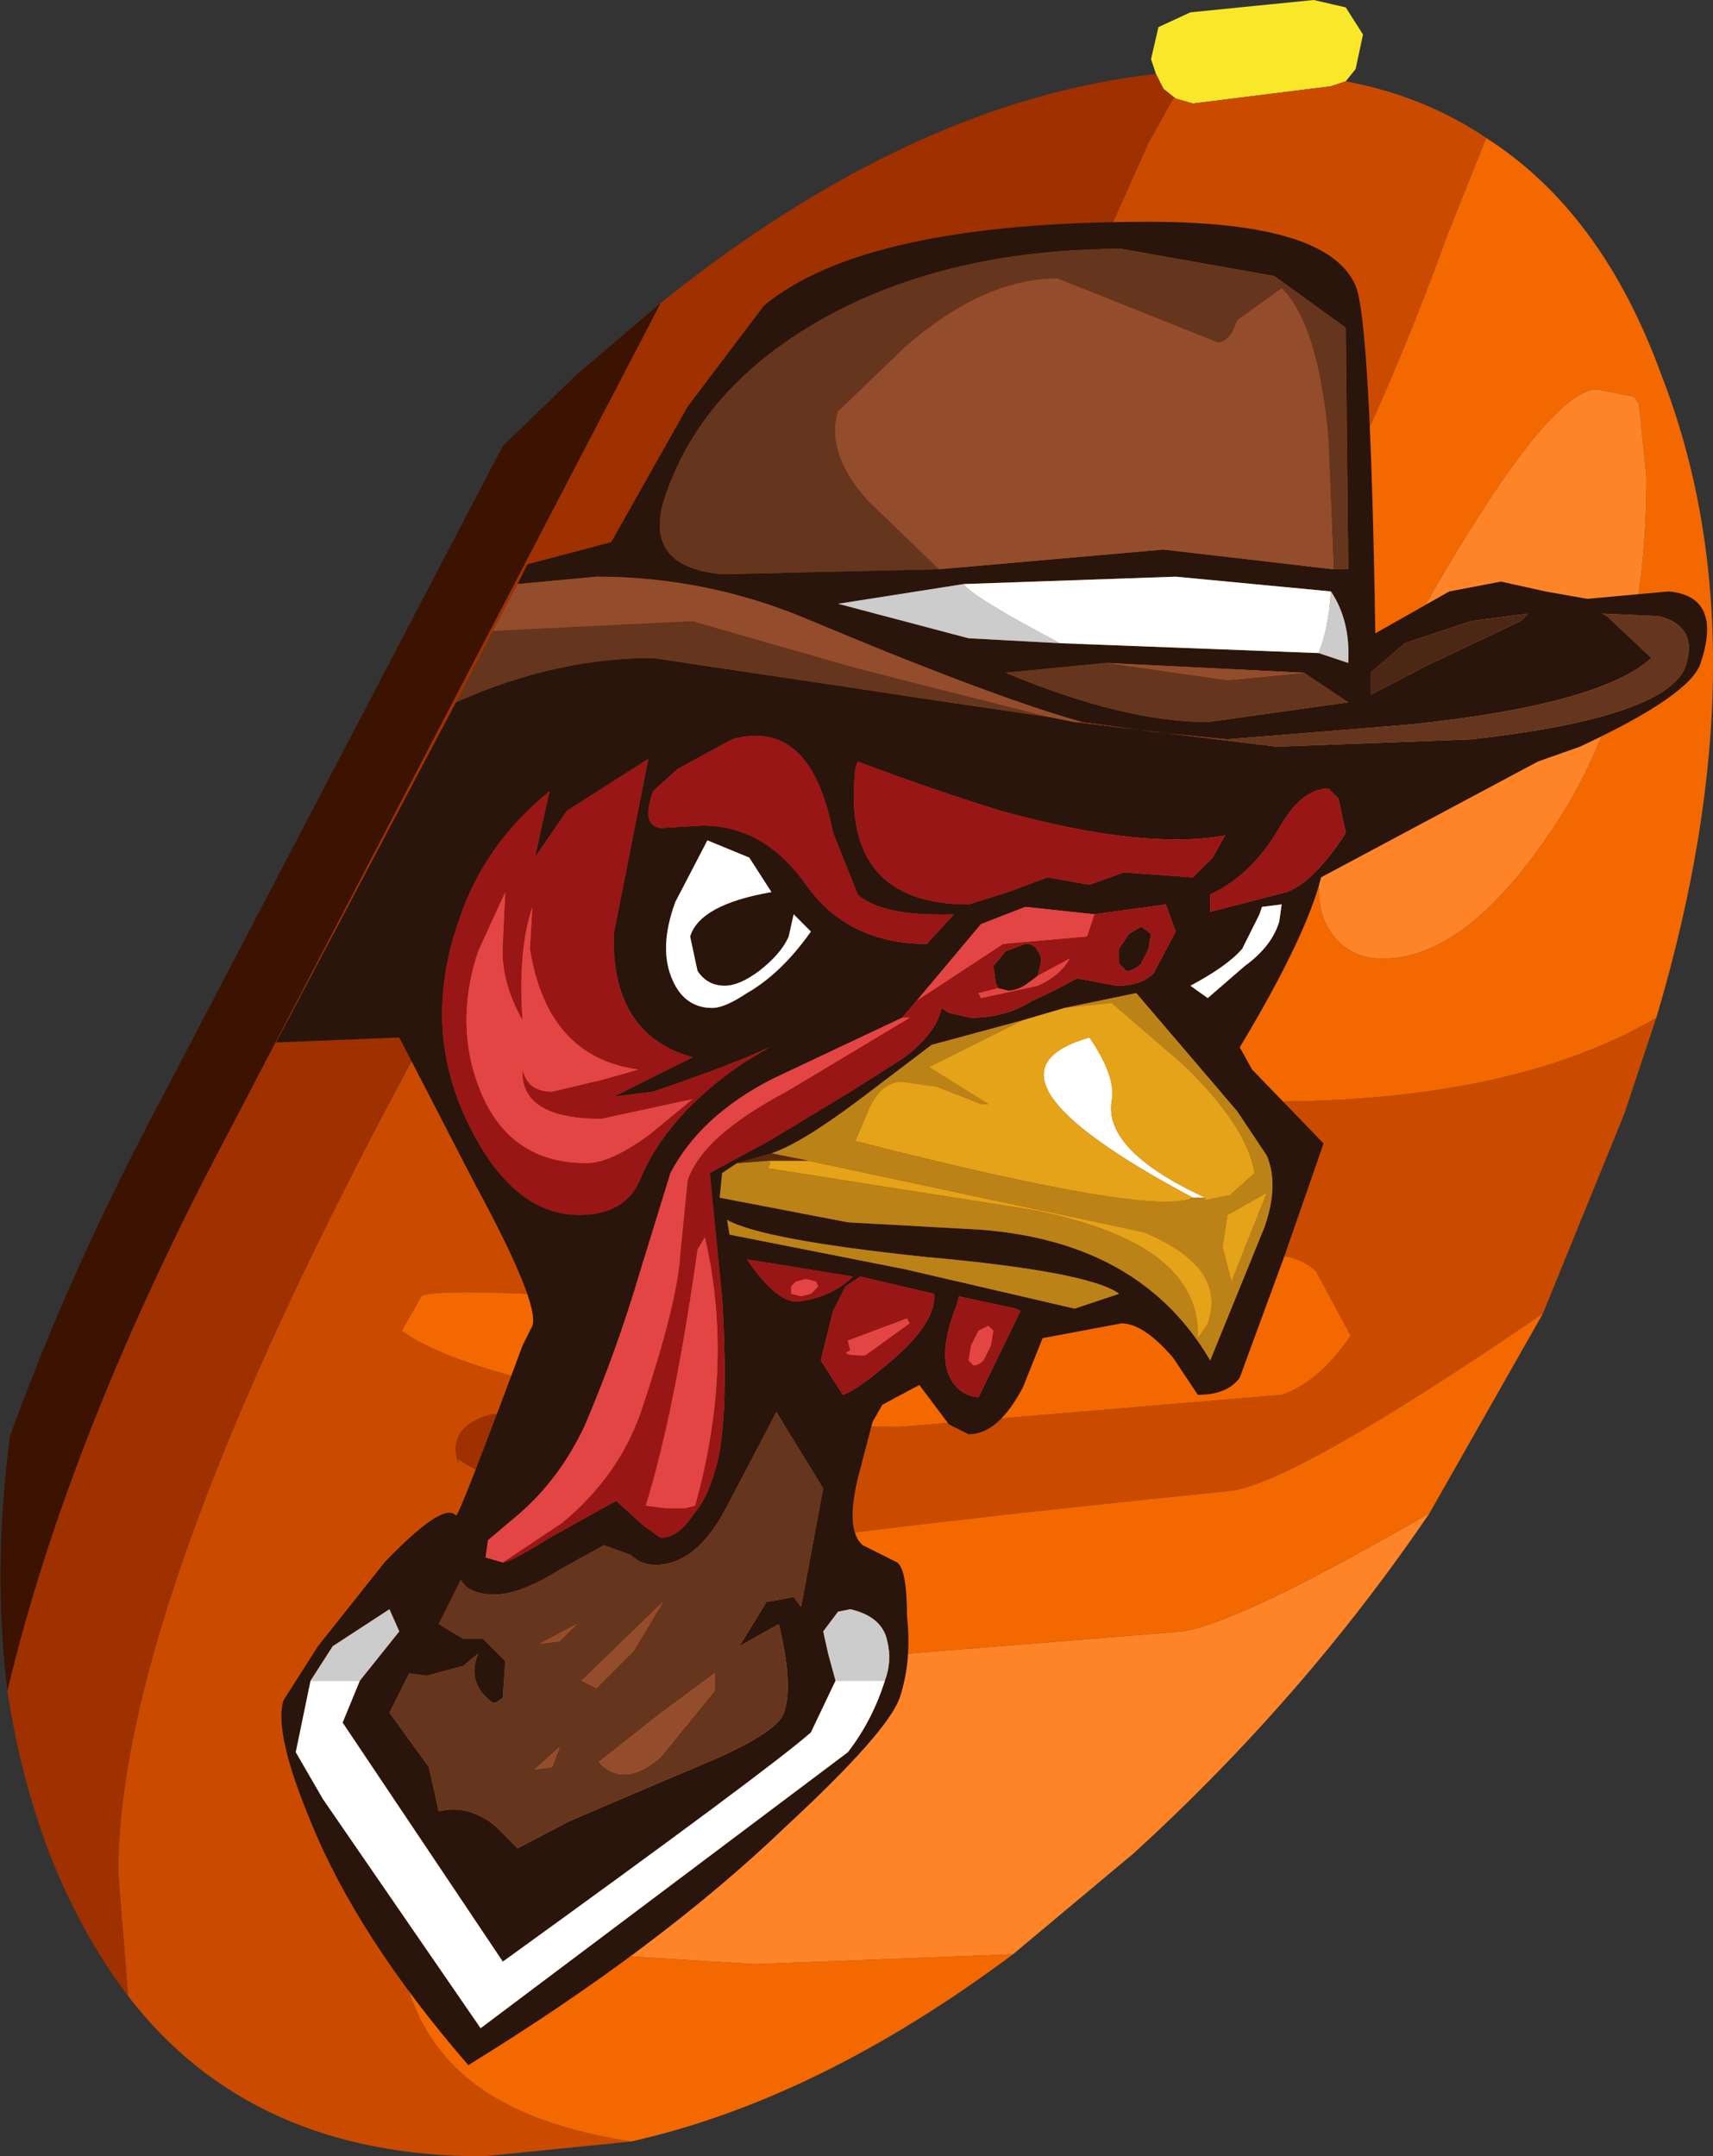 <?xml version="1.0" encoding="UTF-8" standalone="no"?>
<svg xmlns:ffdec="https://www.free-decompiler.com/flash" xmlns:xlink="http://www.w3.org/1999/xlink" ffdec:objectType="shape" height="43.75px" width="34.75px" xmlns="http://www.w3.org/2000/svg">
  <rect width="100%" height="100%" fill="#333333" stroke="none"/>
  <g transform="matrix(1.0, 0.0, 0.0, 1.0, 28.2, 120.95)">
    <path d="M-0.9 -119.3 L-1.2 -119.2 -4.0 -118.85 -4.35 -118.95 -4.6 -119.15 -4.75 -119.45 -4.85 -119.75 -4.7 -120.4 -4.05 -120.7 -1.55 -120.95 -0.9 -120.8 -0.55 -120.25 -0.7 -119.55 -0.9 -119.3" fill="#f8e829" fill-rule="evenodd" stroke="none"/>
    <path d="M-4.35 -118.95 L-4.4 -118.95 -4.9 -118.05 -9.4 -108.0 Q-11.5 -103.15 -12.75 -102.45 L-13.7 -102.75 -13.8 -103.7 -12.75 -106.8 Q-11.6 -110.2 -11.05 -112.85 L-10.9 -114.05 Q-15.05 -107.95 -18.7 -101.5 -25.8 -88.9 -25.8 -82.95 L-25.6 -80.45 Q-26.55 -81.7 -27.2 -83.35 -27.8 -84.95 -28.05 -86.65 -26.8 -91.9 -23.5 -98.1 L-14.8 -114.8 Q-9.7 -118.9 -4.75 -119.45 L-4.6 -119.15 -4.35 -118.95 M-6.75 -98.1 Q-5.75 -97.9 -5.45 -97.6 -6.95 -95.35 -13.9 -95.35 -16.95 -95.35 -18.55 -96.95 L-18.4 -97.05 -15.4 -97.75 -8.55 -98.35 -6.75 -98.1 M-18.9 -91.35 L-18.9 -91.25 Q-19.15 -92.0 -18.25 -92.25 L-15.55 -92.45 -15.4 -92.15 -15.4 -91.85 -15.75 -91.2 -17.55 -90.95 Q-18.4 -90.95 -18.9 -91.35" fill="#9f3000" fill-rule="evenodd" stroke="none"/>
    <path d="M1.95 -118.15 L1.15 -116.15 Q-1.4 -109.1 -5.15 -104.3 -5.8 -103.5 -9.35 -102.2 -13.3 -100.75 -15.4 -101.1 L-16.05 -100.5 Q-14.45 -98.6 -2.45 -98.6 2.5 -98.6 5.4 -100.3 L4.75 -98.35 3.1 -94.3 Q-1.95 -90.85 -3.25 -90.7 -16.65 -89.35 -18.35 -88.5 -19.7 -87.85 -20.0 -86.35 L-20.15 -82.25 Q-20.15 -79.4 -17.9 -78.25 -16.95 -77.75 -15.4 -77.5 L-18.4 -77.2 Q-23.1 -77.2 -25.6 -80.45 L-25.8 -82.95 Q-25.8 -88.9 -18.7 -101.5 -15.05 -107.95 -10.9 -114.05 L-11.05 -112.85 Q-11.6 -110.2 -12.75 -106.8 L-13.8 -103.7 -13.7 -102.75 -12.75 -102.45 Q-11.5 -103.15 -9.4 -108.0 L-4.9 -118.05 -4.4 -118.95 -4.35 -118.95 -4.0 -118.85 -1.2 -119.2 -0.9 -119.3 Q0.7 -119.0 1.95 -118.15 M-6.75 -98.1 L-8.55 -98.35 -15.4 -97.75 -18.4 -97.05 -18.55 -96.95 Q-16.95 -95.35 -13.9 -95.35 -6.95 -95.35 -5.45 -97.6 -5.75 -97.9 -6.75 -98.1 M-2.2 -92.65 Q-1.45 -92.9 -0.8 -93.85 L-1.5 -95.15 Q-1.85 -95.5 -2.55 -95.5 L-6.3 -94.85 -9.7 -94.25 -14.85 -94.55 Q-19.35 -94.85 -19.65 -94.65 L-20.05 -93.95 Q-19.25 -93.35 -16.9 -92.8 -13.7 -92.0 -9.95 -92.0 L-2.2 -92.65 M-18.9 -91.35 Q-18.4 -90.95 -17.55 -90.95 L-15.75 -91.2 -15.4 -91.85 -15.4 -92.15 -15.55 -92.45 -18.25 -92.25 Q-19.15 -92.0 -18.9 -91.25 L-18.9 -91.35" fill="#ca4b00" fill-rule="evenodd" stroke="none"/>
    <path d="M4.2 -113.05 Q3.25 -113.05 0.9 -109.0 -1.45 -104.9 -1.45 -102.95 -1.45 -102.25 -1.05 -101.85 -0.7 -101.5 -0.15 -101.5 1.45 -101.5 3.1 -103.85 5.2 -106.75 5.2 -111.25 L5.05 -112.75 4.95 -112.9 4.2 -113.05 M5.4 -100.3 Q2.5 -98.6 -2.45 -98.6 -14.45 -98.6 -16.05 -100.5 L-15.4 -101.1 Q-13.3 -100.75 -9.35 -102.2 -5.8 -103.5 -5.15 -104.3 -1.4 -109.1 1.15 -116.15 L1.95 -118.15 Q4.3 -116.65 5.5 -113.35 7.65 -107.85 5.4 -100.3 M-15.4 -77.5 Q-16.95 -77.75 -17.9 -78.25 -20.15 -79.4 -20.15 -82.25 L-20.0 -86.35 Q-19.7 -87.85 -18.35 -88.5 -16.65 -89.35 -3.25 -90.7 -1.95 -90.85 3.1 -94.3 L0.8 -90.25 Q-3.0 -88.05 -4.2 -87.85 L-14.1 -87.05 Q-17.8 -86.65 -17.8 -83.4 -17.8 -81.65 -16.9 -81.35 L-12.9 -81.1 -7.65 -81.3 Q-11.6 -78.35 -15.4 -77.5 M-2.2 -92.65 L-9.95 -92.0 Q-13.7 -92.0 -16.9 -92.8 -19.25 -93.35 -20.05 -93.95 L-19.65 -94.65 Q-19.35 -94.85 -14.85 -94.55 L-9.7 -94.25 -6.3 -94.85 -2.55 -95.5 Q-1.85 -95.5 -1.5 -95.15 L-0.8 -93.85 Q-1.45 -92.9 -2.2 -92.65" fill="#f46800" fill-rule="evenodd" stroke="none"/>
    <path d="M4.2 -113.05 L4.95 -112.9 5.05 -112.75 5.2 -111.25 Q5.2 -106.75 3.1 -103.85 1.45 -101.5 -0.15 -101.5 -0.7 -101.5 -1.05 -101.85 -1.45 -102.25 -1.45 -102.95 -1.45 -104.9 0.9 -109.0 3.25 -113.05 4.2 -113.05 M0.8 -90.25 Q-1.75 -86.5 -5.2 -83.35 L-7.65 -81.3 -12.9 -81.1 -16.9 -81.35 Q-17.8 -81.65 -17.8 -83.4 -17.8 -86.65 -14.1 -87.05 L-4.2 -87.85 Q-3.0 -88.05 0.8 -90.25" fill="#ff8428" fill-rule="evenodd" stroke="none"/>
    <path d="M-14.8 -114.8 L-23.5 -98.1 Q-26.8 -91.9 -28.05 -86.65 -28.35 -89.1 -28.0 -91.8 -26.8 -95.15 -24.85 -98.8 L-18.0 -111.9 -16.5 -113.35 -14.8 -114.8" fill="#3c1200" fill-rule="evenodd" stroke="none"/>
    <path d="M-6.4 -106.3 L-2.3 -105.8 1.65 -105.95 Q5.65 -106.4 6.0 -107.45 6.25 -108.25 5.45 -108.45 L4.3 -108.5 4.4 -108.45 5.3 -107.6 Q4.25 -106.65 0.4 -106.25 L-3.3 -105.95 -4.8 -106.1 -6.25 -106.3 Q-8.05 -106.8 -11.85 -108.4 -13.9 -109.25 -16.1 -109.25 L-17.7 -109.1 -17.5 -109.5 -15.8 -109.95 -14.25 -112.7 -12.7 -114.75 Q-10.65 -116.45 -4.9 -116.45 -1.25 -116.45 -0.7 -115.15 -0.4 -114.45 -0.3 -108.1 L1.2 -108.95 2.25 -109.15 3.15 -108.95 4.0 -108.8 5.65 -108.95 Q6.75 -108.85 6.3 -107.5 6.1 -106.85 3.85 -105.8 L3.0 -105.5 -1.4 -103.15 Q-1.7 -101.95 -3.05 -99.7 L-2.8 -99.25 -1.35 -97.75 -2.15 -95.45 -3.05 -93.0 Q-3.3 -92.65 -3.9 -92.65 L-4.4 -93.4 Q-5.0 -94.1 -5.45 -94.1 L-6.25 -93.95 -7.05 -93.8 -7.45 -92.8 Q-7.95 -91.85 -8.55 -91.85 L-8.95 -92.05 -9.55 -92.85 -10.3 -92.45 -10.5 -92.1 -10.8 -90.95 Q-11.05 -89.9 -10.7 -89.6 L-10.0 -89.25 Q-9.8 -89.1 -9.8 -88.15 -9.7 -87.25 -9.95 -86.5 -10.2 -85.8 -12.25 -83.9 -14.8 -81.45 -18.7 -79.05 -20.95 -81.65 -21.9 -84.0 -22.65 -85.8 -22.45 -86.45 L-21.75 -87.55 -20.4 -89.25 Q-19.2 -90.5 -18.95 -90.2 -18.9 -90.15 -17.6 -93.65 L-17.4 -94.05 Q-17.25 -94.5 -18.55 -96.9 L-20.1 -99.9 -22.6 -99.8 -18.95 -106.7 Q-16.95 -107.6 -14.95 -107.6 L-8.95 -106.7 -6.9 -106.4 -6.4 -106.3 M2.65 -108.35 L2.8 -108.5 1.65 -108.35 0.3 -107.9 -0.4 -107.3 -0.4 -106.85 0.75 -107.45 2.65 -108.35 M-1.15 -109.4 L-0.85 -109.4 -0.9 -114.3 -2.35 -115.35 -5.45 -115.9 Q-8.75 -115.9 -11.2 -114.65 -13.9 -113.25 -14.7 -110.9 -15.2 -109.45 -13.55 -109.3 L-9.15 -109.4 -4.6 -109.8 -1.15 -109.4 M-10.85 -105.35 Q-11.15 -102.6 -8.55 -102.6 L-7.75 -102.85 -6.95 -103.15 -6.1 -103.0 -5.4 -103.25 -4.0 -103.15 -3.6 -103.55 -3.35 -104.0 Q-5.0 -103.7 -7.9 -104.5 -9.35 -104.95 -10.8 -105.5 L-10.85 -105.35 M-14.45 -105.35 L-14.95 -104.9 Q-15.2 -104.2 -14.8 -104.15 L-13.95 -104.2 Q-12.7 -104.2 -11.85 -103.0 -11.0 -101.8 -9.4 -101.8 L-8.85 -102.4 Q-10.3 -102.35 -10.8 -102.8 L-11.3 -104.05 Q-11.75 -106.4 -13.35 -105.95 L-14.45 -105.35 M-17.05 -104.9 Q-18.4 -103.8 -18.9 -102.25 -19.65 -100.1 -18.7 -98.15 -17.8 -96.3 -16.45 -96.3 -15.5 -96.3 -15.2 -97.05 -14.65 -98.35 -13.1 -99.4 L-12.6 -99.7 Q-13.2 -99.4 -14.95 -98.8 L-15.75 -98.7 -14.15 -99.5 Q-15.8 -99.95 -15.75 -102.0 L-15.05 -105.55 -16.7 -104.5 -17.35 -103.55 -17.05 -104.9 M-14.5 -102.65 Q-14.85 -101.7 -14.55 -101.05 -14.3 -100.5 -13.75 -100.5 -13.5 -100.5 -13.05 -100.8 -12.35 -101.2 -11.75 -102.05 L-12.1 -102.4 -12.2 -101.95 Q-12.35 -101.6 -12.8 -101.25 -13.2 -100.95 -13.5 -100.95 -13.85 -100.95 -14.05 -101.25 L-14.2 -101.95 Q-14.0 -102.6 -12.55 -102.85 L-13.0 -103.55 -13.85 -103.9 -14.5 -102.65 M-5.75 -107.5 L-7.8 -107.3 Q-5.4 -106.3 -3.7 -106.3 L-0.85 -106.7 -1.75 -107.3 -5.75 -107.5 M-1.45 -107.7 L-0.85 -107.5 Q-0.8 -108.35 -1.2 -108.95 L-4.35 -109.25 -8.65 -109.1 -11.2 -108.7 -8.55 -108.0 -6.7 -107.9 -1.45 -107.7 M-6.0 -102.4 L-7.4 -102.55 -8.3 -102.2 -9.6 -100.65 -9.9 -100.3 -12.55 -99.05 Q-14.0 -98.3 -14.6 -97.15 L-15.2 -95.2 Q-15.7 -93.5 -16.35 -92.0 -16.85 -90.95 -17.65 -90.25 L-18.3 -89.7 -18.35 -89.35 -18.0 -89.25 Q-17.85 -89.25 -17.05 -89.75 L-15.7 -90.5 -15.15 -90.0 -14.8 -89.75 Q-14.45 -89.75 -14.15 -90.2 -13.85 -90.55 -13.7 -91.1 -13.4 -92.0 -13.55 -94.6 L-13.8 -97.15 -12.6 -97.8 -10.95 -98.8 -9.85 -99.5 Q-9.2 -100.0 -9.1 -100.5 L-8.95 -100.4 -8.5 -100.3 Q-7.8 -100.3 -7.25 -100.65 -6.9 -100.8 -6.35 -101.1 L-5.55 -100.95 Q-5.05 -100.95 -4.8 -101.2 L-4.35 -102.05 -4.55 -102.6 -6.0 -102.4 M-7.95 -100.9 L-8.0 -101.0 -8.05 -101.35 -7.8 -101.65 -7.4 -101.8 Q-7.2 -101.8 -7.15 -101.65 -7.05 -101.55 -7.1 -101.35 L-7.15 -101.15 -7.35 -101.0 Q-7.55 -100.85 -7.75 -100.85 L-7.95 -100.9 M-5.3 -102.0 L-5.05 -102.15 -4.85 -102.0 -4.9 -101.7 -5.05 -101.4 Q-5.2 -101.25 -5.35 -101.25 L-5.5 -101.4 -5.5 -101.7 -5.3 -102.0 M-6.6 -100.5 L-7.45 -100.25 -9.3 -99.75 -10.75 -98.65 Q-11.95 -97.75 -12.55 -97.55 L-13.25 -97.35 -13.55 -97.15 -13.6 -96.65 -11.0 -96.15 -8.3 -96.0 Q-5.05 -95.75 -3.65 -93.35 L-2.55 -96.05 Q-2.25 -96.9 -2.5 -97.5 L-3.1 -98.4 -5.15 -100.8 -6.6 -100.5 M-2.2 -102.6 L-2.6 -102.55 -2.65 -102.4 -3.0 -101.7 Q-3.3 -101.35 -4.05 -100.95 L-3.7 -100.7 -2.95 -101.35 Q-2.4 -101.75 -2.25 -102.25 L-2.2 -102.6 M-1.05 -104.75 L-1.25 -104.95 Q-1.8 -104.95 -2.25 -104.15 -2.8 -103.2 -3.65 -102.8 L-3.65 -102.45 -2.1 -102.85 Q-1.55 -103.05 -0.9 -104.05 L-1.05 -104.75 M-7.6 -94.4 L-8.75 -94.65 -8.8 -94.45 Q-9.1 -93.7 -9.0 -93.2 -8.85 -92.65 -8.35 -92.6 L-7.5 -94.35 -7.6 -94.4 M-9.25 -94.7 L-10.75 -95.05 -11.05 -94.85 -11.3 -94.35 -11.55 -93.35 -11.1 -92.65 Q-10.8 -92.75 -10.05 -93.4 -9.2 -94.15 -9.25 -94.7 M-6.4 -94.4 L-5.5 -94.7 Q-6.1 -95.15 -9.45 -95.45 -12.75 -95.8 -13.45 -96.2 L-13.4 -95.9 -9.85 -95.2 -6.4 -94.4 M-10.9 -95.05 L-13.05 -95.4 Q-12.4 -94.45 -11.95 -94.55 -11.3 -94.65 -10.9 -95.05 M-18.15 -88.6 Q-18.7 -88.6 -18.85 -88.9 L-19.3 -88.0 -18.8 -87.7 -18.4 -87.7 -17.95 -87.25 -18.0 -86.5 -18.15 -86.4 -18.2 -86.4 Q-18.75 -86.8 -18.5 -87.4 L-18.8 -87.15 -19.55 -86.95 -19.9 -87.0 -20.3 -86.2 -19.5 -85.1 -19.3 -84.2 Q-18.7 -84.35 -18.15 -83.9 L-17.7 -83.45 -16.65 -84.0 -15.6 -84.45 -13.6 -85.3 Q-12.4 -85.85 -12.3 -86.2 -12.1 -86.75 -12.4 -88.0 L-13.2 -87.55 -12.65 -88.45 -12.35 -88.5 -12.1 -88.55 -11.95 -88.35 -11.5 -90.75 -12.45 -92.3 -13.5 -90.3 Q-14.1 -89.2 -14.9 -89.2 -15.2 -89.2 -15.4 -89.4 L-15.95 -89.6 -16.85 -89.1 Q-17.65 -88.6 -18.15 -88.6 M-10.25 -86.85 Q-10.1 -87.25 -10.2 -87.65 -10.3 -88.15 -10.95 -88.3 L-11.2 -88.25 -11.5 -87.85 -11.4 -87.4 -11.25 -86.85 -11.75 -85.8 Q-12.6 -85.05 -18.0 -81.15 L-21.25 -86.0 -20.9 -86.85 -20.1 -87.85 -20.3 -88.3 -21.45 -87.55 -21.9 -86.85 -22.2 -85.4 -21.65 -84.45 -18.45 -79.8 -11.0 -85.4 Q-10.5 -86.05 -10.25 -86.85" fill="#29150c" fill-rule="evenodd" stroke="none"/>
    <path d="M-6.25 -106.3 L-4.8 -106.1 -3.3 -105.95 0.4 -106.25 Q4.25 -106.65 5.3 -107.6 L4.4 -108.45 4.3 -108.5 5.45 -108.45 Q6.25 -108.25 6.0 -107.45 5.65 -106.4 1.65 -105.95 L-2.3 -105.8 -6.4 -106.3 -6.25 -106.3 M-6.9 -106.4 L-8.95 -106.7 -14.95 -107.6 Q-16.95 -107.6 -18.95 -106.7 L-18.2 -108.15 -14.15 -108.35 -10.85 -107.4 -6.9 -106.4 M-1.15 -109.4 L-1.25 -112.0 Q-1.45 -114.35 -2.2 -115.1 L-3.1 -114.45 Q-3.25 -114.0 -3.5 -114.0 L-6.75 -115.3 Q-8.25 -115.3 -9.85 -113.9 L-11.2 -112.6 Q-11.45 -111.75 -10.6 -110.8 L-9.15 -109.4 -13.55 -109.3 Q-15.2 -109.45 -14.7 -110.9 -13.9 -113.25 -11.2 -114.65 -8.75 -115.9 -5.45 -115.9 L-2.35 -115.35 -0.9 -114.3 -0.85 -109.4 -1.15 -109.4 M-1.75 -107.3 L-0.85 -106.7 -3.7 -106.3 Q-5.4 -106.3 -7.8 -107.3 L-5.75 -107.5 -3.3 -107.15 -1.75 -107.3 M-18.15 -88.6 Q-17.65 -88.6 -16.85 -89.1 L-15.95 -89.6 -15.4 -89.4 Q-15.2 -89.2 -14.9 -89.2 -14.1 -89.2 -13.5 -90.3 L-12.45 -92.3 -11.5 -90.75 -11.95 -88.35 -12.1 -88.55 -12.35 -88.5 -12.65 -88.45 -13.2 -87.55 -12.4 -88.0 Q-12.1 -86.75 -12.3 -86.2 -12.4 -85.85 -13.6 -85.3 L-15.6 -84.45 -16.65 -84.0 -17.7 -83.45 -18.15 -83.9 Q-18.7 -84.35 -19.3 -84.2 L-19.5 -85.1 -20.3 -86.2 -19.9 -87.0 -19.55 -86.95 -18.8 -87.15 -18.5 -87.4 Q-18.75 -86.8 -18.2 -86.4 L-18.15 -86.4 -18.0 -86.5 -17.95 -87.25 -18.4 -87.7 -18.8 -87.7 -19.3 -88.0 -18.85 -88.9 Q-18.7 -88.6 -18.15 -88.6 M-16.85 -87.65 L-16.5 -88.0 -17.25 -87.6 -16.85 -87.65 M-16.1 -86.7 L-15.35 -87.45 -14.75 -88.45 -16.4 -86.85 -16.1 -86.7 M-13.7 -87.0 L-14.85 -86.15 -16.05 -85.2 Q-15.55 -84.65 -14.8 -85.3 L-13.7 -86.65 -13.7 -87.0 M-16.85 -85.5 L-17.35 -85.05 -17.0 -85.1 -16.85 -85.5" fill="#66351e" fill-rule="evenodd" stroke="none"/>
    <path d="M-6.4 -106.3 L-6.9 -106.4 -10.85 -107.4 -14.15 -108.35 -18.2 -108.15 -17.7 -109.1 -16.1 -109.25 Q-13.9 -109.25 -11.85 -108.4 -8.05 -106.8 -6.25 -106.3 L-6.4 -106.3 M-9.15 -109.4 L-10.6 -110.8 Q-11.45 -111.75 -11.2 -112.6 L-9.85 -113.9 Q-8.25 -115.3 -6.75 -115.3 L-3.5 -114.0 Q-3.25 -114.0 -3.1 -114.45 L-2.2 -115.1 Q-1.45 -114.35 -1.25 -112.0 L-1.15 -109.4 -4.6 -109.8 -9.15 -109.4 M-1.75 -107.3 L-3.3 -107.15 -5.75 -107.5 -1.75 -107.3 M-13.7 -87.0 L-13.7 -86.65 -14.8 -85.3 Q-15.55 -84.65 -16.05 -85.2 L-14.85 -86.15 -13.7 -87.0 M-16.1 -86.7 L-16.4 -86.85 -14.75 -88.45 -15.35 -87.45 -16.1 -86.7 M-16.85 -87.65 L-17.25 -87.6 -16.5 -88.0 -16.85 -87.65 M-16.85 -85.5 L-17.0 -85.1 -17.35 -85.05 -16.85 -85.5" fill="#934d2c" fill-rule="evenodd" stroke="none"/>
    <path d="M-14.5 -102.65 L-13.85 -103.9 -13.0 -103.55 -12.55 -102.85 Q-14.0 -102.6 -14.2 -101.95 L-14.05 -101.25 Q-13.85 -100.95 -13.5 -100.95 -13.2 -100.95 -12.8 -101.25 -12.35 -101.6 -12.2 -101.95 L-12.1 -102.4 -11.75 -102.05 Q-12.35 -101.2 -13.05 -100.8 -13.5 -100.5 -13.75 -100.5 -14.3 -100.5 -14.55 -101.05 -14.85 -101.7 -14.5 -102.65 M-1.45 -107.7 L-6.7 -107.9 Q-8.5 -108.85 -8.65 -109.1 L-4.35 -109.25 -1.2 -108.95 Q-1.25 -108.2 -1.45 -107.7 M-4.0 -96.65 Q-8.7 -99.15 -6.1 -99.9 -5.55 -99.1 -5.65 -98.6 -5.8 -97.6 -3.75 -96.65 L-4.0 -96.65 M-2.2 -102.6 L-2.25 -102.25 Q-2.4 -101.75 -2.95 -101.35 L-3.7 -100.7 -4.05 -100.95 Q-3.3 -101.35 -3.0 -101.7 L-2.65 -102.4 -2.6 -102.55 -2.2 -102.6 M-11.25 -86.85 L-10.25 -86.85 Q-10.5 -86.05 -11.0 -85.4 L-18.45 -79.8 -21.65 -84.45 -22.2 -85.4 -21.9 -86.85 -20.9 -86.85 -21.25 -86.0 -18.0 -81.15 Q-12.6 -85.05 -11.75 -85.8 L-11.25 -86.85" fill="#ffffff" fill-rule="evenodd" stroke="none"/>
    <path d="M-10.85 -105.35 L-10.8 -105.5 Q-9.35 -104.95 -7.9 -104.5 -5.0 -103.7 -3.35 -104.0 L-3.6 -103.55 -4.0 -103.15 -5.4 -103.25 -6.1 -103.0 -6.95 -103.15 -7.75 -102.85 -8.55 -102.6 Q-11.15 -102.6 -10.85 -105.35 M-14.45 -105.35 L-13.35 -105.95 Q-11.75 -106.4 -11.3 -104.05 L-10.8 -102.8 Q-10.3 -102.35 -8.85 -102.4 L-9.4 -101.8 Q-11.0 -101.8 -11.85 -103.0 -12.7 -104.2 -13.95 -104.2 L-14.8 -104.15 Q-15.2 -104.2 -14.95 -104.9 L-14.45 -105.35 M-17.05 -104.9 L-17.35 -103.55 -16.7 -104.5 -15.05 -105.55 -15.75 -102.0 Q-15.8 -99.95 -14.15 -99.5 L-15.75 -98.7 -14.95 -98.8 Q-13.2 -99.4 -12.6 -99.7 L-13.1 -99.4 Q-14.65 -98.35 -15.2 -97.05 -15.5 -96.3 -16.45 -96.3 -17.8 -96.3 -18.7 -98.15 -19.65 -100.1 -18.9 -102.25 -18.4 -103.8 -17.05 -104.9 M-17.45 -101.7 L-17.4 -102.55 Q-17.7 -101.65 -17.6 -100.25 -18.05 -101.05 -18.0 -101.8 L-17.95 -102.85 -18.5 -101.65 Q-19.0 -100.15 -18.45 -98.8 -17.85 -97.35 -16.3 -97.35 -15.8 -97.35 -15.0 -97.95 L-14.15 -98.65 -16.0 -98.25 Q-17.65 -98.25 -17.6 -99.25 -17.5 -98.8 -17.0 -98.8 L-15.95 -99.05 -15.25 -99.25 Q-17.1 -99.5 -17.45 -101.7 M-9.6 -100.65 L-7.85 -101.8 -6.15 -101.95 -6.0 -102.4 -4.55 -102.6 -4.35 -102.05 -4.8 -101.2 Q-5.05 -100.95 -5.55 -100.95 L-6.35 -101.1 Q-6.9 -100.8 -7.25 -100.65 -7.8 -100.3 -8.5 -100.3 L-8.95 -100.4 -9.1 -100.5 Q-9.2 -100.0 -9.85 -99.5 L-10.95 -98.8 -12.6 -97.8 -13.8 -97.15 -13.55 -94.6 Q-13.4 -92.0 -13.7 -91.1 -13.85 -90.55 -14.15 -90.2 -14.45 -89.75 -14.8 -89.75 L-15.15 -90.0 -15.7 -90.5 -17.05 -89.75 Q-17.85 -89.25 -18.0 -89.25 L-16.8 -90.05 Q-15.65 -91.0 -15.2 -92.3 -14.45 -94.55 -14.4 -95.5 L-14.25 -97.0 Q-13.95 -97.9 -12.25 -98.8 L-9.75 -100.3 -9.9 -100.3 -9.6 -100.65 M-7.15 -101.15 L-7.1 -101.35 Q-7.05 -101.55 -7.15 -101.65 -7.2 -101.8 -7.4 -101.8 L-7.8 -101.65 -8.05 -101.35 -8.0 -101.0 -7.95 -100.9 -8.35 -100.8 -8.3 -100.7 -7.15 -100.95 Q-6.7 -101.15 -6.5 -101.5 L-7.15 -101.15 M-5.3 -102.0 L-5.5 -101.7 -5.5 -101.4 -5.35 -101.25 Q-5.2 -101.25 -5.05 -101.4 L-4.9 -101.7 -4.85 -102.0 -5.05 -102.15 -5.3 -102.0 M-1.05 -104.75 L-0.9 -104.05 Q-1.55 -103.05 -2.1 -102.85 L-3.65 -102.45 -3.65 -102.8 Q-2.8 -103.2 -2.25 -104.15 -1.8 -104.95 -1.25 -104.95 L-1.05 -104.75 M-7.6 -94.4 L-7.5 -94.35 -8.35 -92.6 Q-8.85 -92.65 -9.0 -93.2 -9.1 -93.7 -8.8 -94.45 L-8.75 -94.65 -7.6 -94.4 M-8.5 -93.65 L-8.55 -93.35 -8.45 -93.25 Q-8.35 -93.25 -8.25 -93.35 L-8.1 -93.65 -8.05 -93.95 -8.15 -94.05 -8.35 -93.95 -8.5 -93.65 M-9.75 -94.1 L-9.8 -94.2 -11.0 -93.75 -10.95 -93.55 Q-11.2 -93.45 -10.65 -93.45 L-9.75 -94.1 M-9.25 -94.7 Q-9.2 -94.15 -10.05 -93.4 -10.8 -92.75 -11.1 -92.65 L-11.55 -93.35 -11.3 -94.35 -11.05 -94.85 -10.75 -95.05 -9.25 -94.7 M-11.85 -95.0 L-12.05 -94.95 -12.15 -94.85 -12.15 -94.7 -11.95 -94.65 -11.75 -94.7 -11.6 -94.85 -11.65 -94.95 -11.85 -95.0 M-13.9 -95.85 L-14.05 -95.6 Q-14.5 -92.35 -15.1 -90.4 L-14.7 -90.35 -14.3 -90.35 -14.1 -90.4 Q-13.3 -93.25 -13.9 -95.85 M-10.9 -95.05 Q-11.3 -94.65 -11.95 -94.55 -12.4 -94.45 -13.05 -95.4 L-10.9 -95.05" fill="#981616" fill-rule="evenodd" stroke="none"/>
    <path d="M-1.2 -108.95 Q-0.8 -108.35 -0.85 -107.5 L-1.45 -107.7 Q-1.25 -108.2 -1.2 -108.95 M-6.7 -107.9 L-8.55 -108.0 -11.2 -108.7 -8.65 -109.1 Q-8.5 -108.85 -6.7 -107.9 M-11.25 -86.85 L-11.4 -87.4 -11.5 -87.85 -11.2 -88.25 -10.95 -88.3 Q-10.3 -88.15 -10.2 -87.65 -10.1 -87.25 -10.25 -86.85 L-11.25 -86.85 M-21.9 -86.85 L-21.45 -87.55 -20.3 -88.3 -20.1 -87.85 -20.9 -86.85 -21.9 -86.85" fill="#cccccc" fill-rule="evenodd" stroke="none"/>
    <path d="M-7.45 -100.25 L-6.6 -100.5 -5.65 -100.6 -4.2 -99.35 Q-2.9 -98.1 -2.75 -97.15 L-3.25 -96.7 -3.75 -96.6 -3.75 -96.65 Q-5.8 -97.6 -5.65 -98.6 -5.55 -99.1 -6.1 -99.9 -8.7 -99.15 -4.0 -96.65 -4.8 -96.25 -10.85 -97.8 L-10.55 -98.5 Q-10.3 -99.0 -9.9 -99.0 L-9.2 -98.9 -8.55 -98.65 -8.3 -98.55 -8.15 -98.55 -9.35 -99.3 -7.45 -100.25 M-3.4 -95.65 L-3.3 -96.3 -2.5 -96.75 -3.2 -95.0 -3.2 -94.9 -3.4 -95.65 M-11.8 -97.4 L-5.0 -95.95 Q-3.3 -95.25 -3.7 -94.1 L-3.9 -93.8 -3.9 -93.95 Q-3.95 -95.75 -7.25 -96.4 L-12.65 -97.25 Q-12.55 -97.3 -12.6 -97.4 L-11.8 -97.4" fill="#e4a318" fill-rule="evenodd" stroke="none"/>
    <path d="M-17.45 -101.7 Q-17.1 -99.5 -15.25 -99.25 L-15.95 -99.05 -17.0 -98.8 Q-17.5 -98.8 -17.6 -99.25 -17.65 -98.25 -16.0 -98.25 L-14.15 -98.65 -15.0 -97.95 Q-15.8 -97.35 -16.3 -97.35 -17.85 -97.35 -18.45 -98.8 -19.0 -100.15 -18.5 -101.65 L-17.95 -102.85 -18.0 -101.8 Q-18.05 -101.05 -17.6 -100.25 -17.7 -101.65 -17.4 -102.55 L-17.45 -101.7 M-9.6 -100.65 L-8.3 -102.2 -7.4 -102.55 -6.0 -102.4 -6.15 -101.95 -7.85 -101.8 -9.6 -100.65 M-18.0 -89.25 L-18.35 -89.35 -18.3 -89.7 -17.65 -90.25 Q-16.85 -90.95 -16.35 -92.0 -15.7 -93.5 -15.2 -95.2 L-14.6 -97.15 Q-14.0 -98.3 -12.55 -99.05 L-9.9 -100.3 -9.75 -100.3 -12.25 -98.8 Q-13.95 -97.9 -14.25 -97.0 L-14.4 -95.5 Q-14.45 -94.55 -15.2 -92.3 -15.65 -91.0 -16.8 -90.05 L-18.0 -89.25 M-7.15 -101.15 L-6.5 -101.5 Q-6.7 -101.15 -7.15 -100.95 L-8.3 -100.7 -8.35 -100.8 -7.95 -100.9 -7.75 -100.85 Q-7.55 -100.85 -7.35 -101.0 L-7.15 -101.15 M-9.75 -94.1 L-10.65 -93.45 Q-11.2 -93.45 -10.95 -93.55 L-11.0 -93.75 -9.8 -94.2 -9.75 -94.1 M-8.5 -93.65 L-8.35 -93.95 -8.15 -94.05 -8.05 -93.95 -8.1 -93.65 -8.25 -93.35 Q-8.35 -93.25 -8.45 -93.25 L-8.55 -93.35 -8.5 -93.65 M-13.9 -95.85 Q-13.3 -93.25 -14.1 -90.4 L-14.3 -90.35 -14.7 -90.35 -15.1 -90.4 Q-14.5 -92.35 -14.05 -95.6 L-13.9 -95.85 M-11.85 -95.0 L-11.65 -94.95 -11.6 -94.85 -11.75 -94.7 -11.95 -94.65 -12.15 -94.7 -12.15 -94.85 -12.05 -94.95 -11.85 -95.0" fill="#e34444" fill-rule="evenodd" stroke="none"/>
    <path d="M-6.6 -100.5 L-5.15 -100.8 -3.1 -98.4 -2.5 -97.5 Q-2.25 -96.9 -2.55 -96.05 L-3.65 -93.35 Q-5.05 -95.75 -8.3 -96.0 L-11.0 -96.15 -13.6 -96.65 -13.55 -97.15 -13.25 -97.35 -12.6 -97.4 Q-12.55 -97.3 -12.65 -97.25 L-7.25 -96.4 Q-3.95 -95.75 -3.9 -93.95 L-3.9 -93.8 -3.7 -94.1 Q-3.3 -95.25 -5.0 -95.95 L-11.8 -97.4 -12.55 -97.55 Q-11.95 -97.75 -10.75 -98.65 L-9.3 -99.75 -7.45 -100.25 -9.35 -99.3 -8.15 -98.55 -8.3 -98.55 -8.55 -98.65 -9.2 -98.9 -9.9 -99.0 Q-10.3 -99.0 -10.55 -98.5 L-10.85 -97.8 Q-4.8 -96.25 -4.0 -96.65 L-3.75 -96.65 -3.75 -96.6 -3.25 -96.7 -2.75 -97.15 Q-2.9 -98.1 -4.2 -99.35 L-5.65 -100.6 -6.6 -100.5 M-3.4 -95.65 L-3.2 -94.9 -3.2 -95.0 -2.5 -96.75 -3.3 -96.3 -3.4 -95.65 M-6.4 -94.4 L-9.85 -95.2 -13.4 -95.9 -13.45 -96.2 Q-12.75 -95.8 -9.45 -95.45 -6.1 -95.15 -5.5 -94.7 L-6.4 -94.4" fill="#bb8217" fill-rule="evenodd" stroke="none"/>
    <path d="M-13.25 -97.35 L-12.55 -97.55 -11.8 -97.4 -12.6 -97.4 -13.25 -97.35" fill="#592c0d" fill-rule="evenodd" stroke="none"/>
    <path d="M2.65 -108.35 L0.75 -107.45 -0.4 -106.85 -0.4 -107.3 0.3 -107.9 1.65 -108.35 2.8 -108.5 2.65 -108.35" fill="#4c2716" fill-rule="evenodd" stroke="none"/>
  </g>
</svg>
